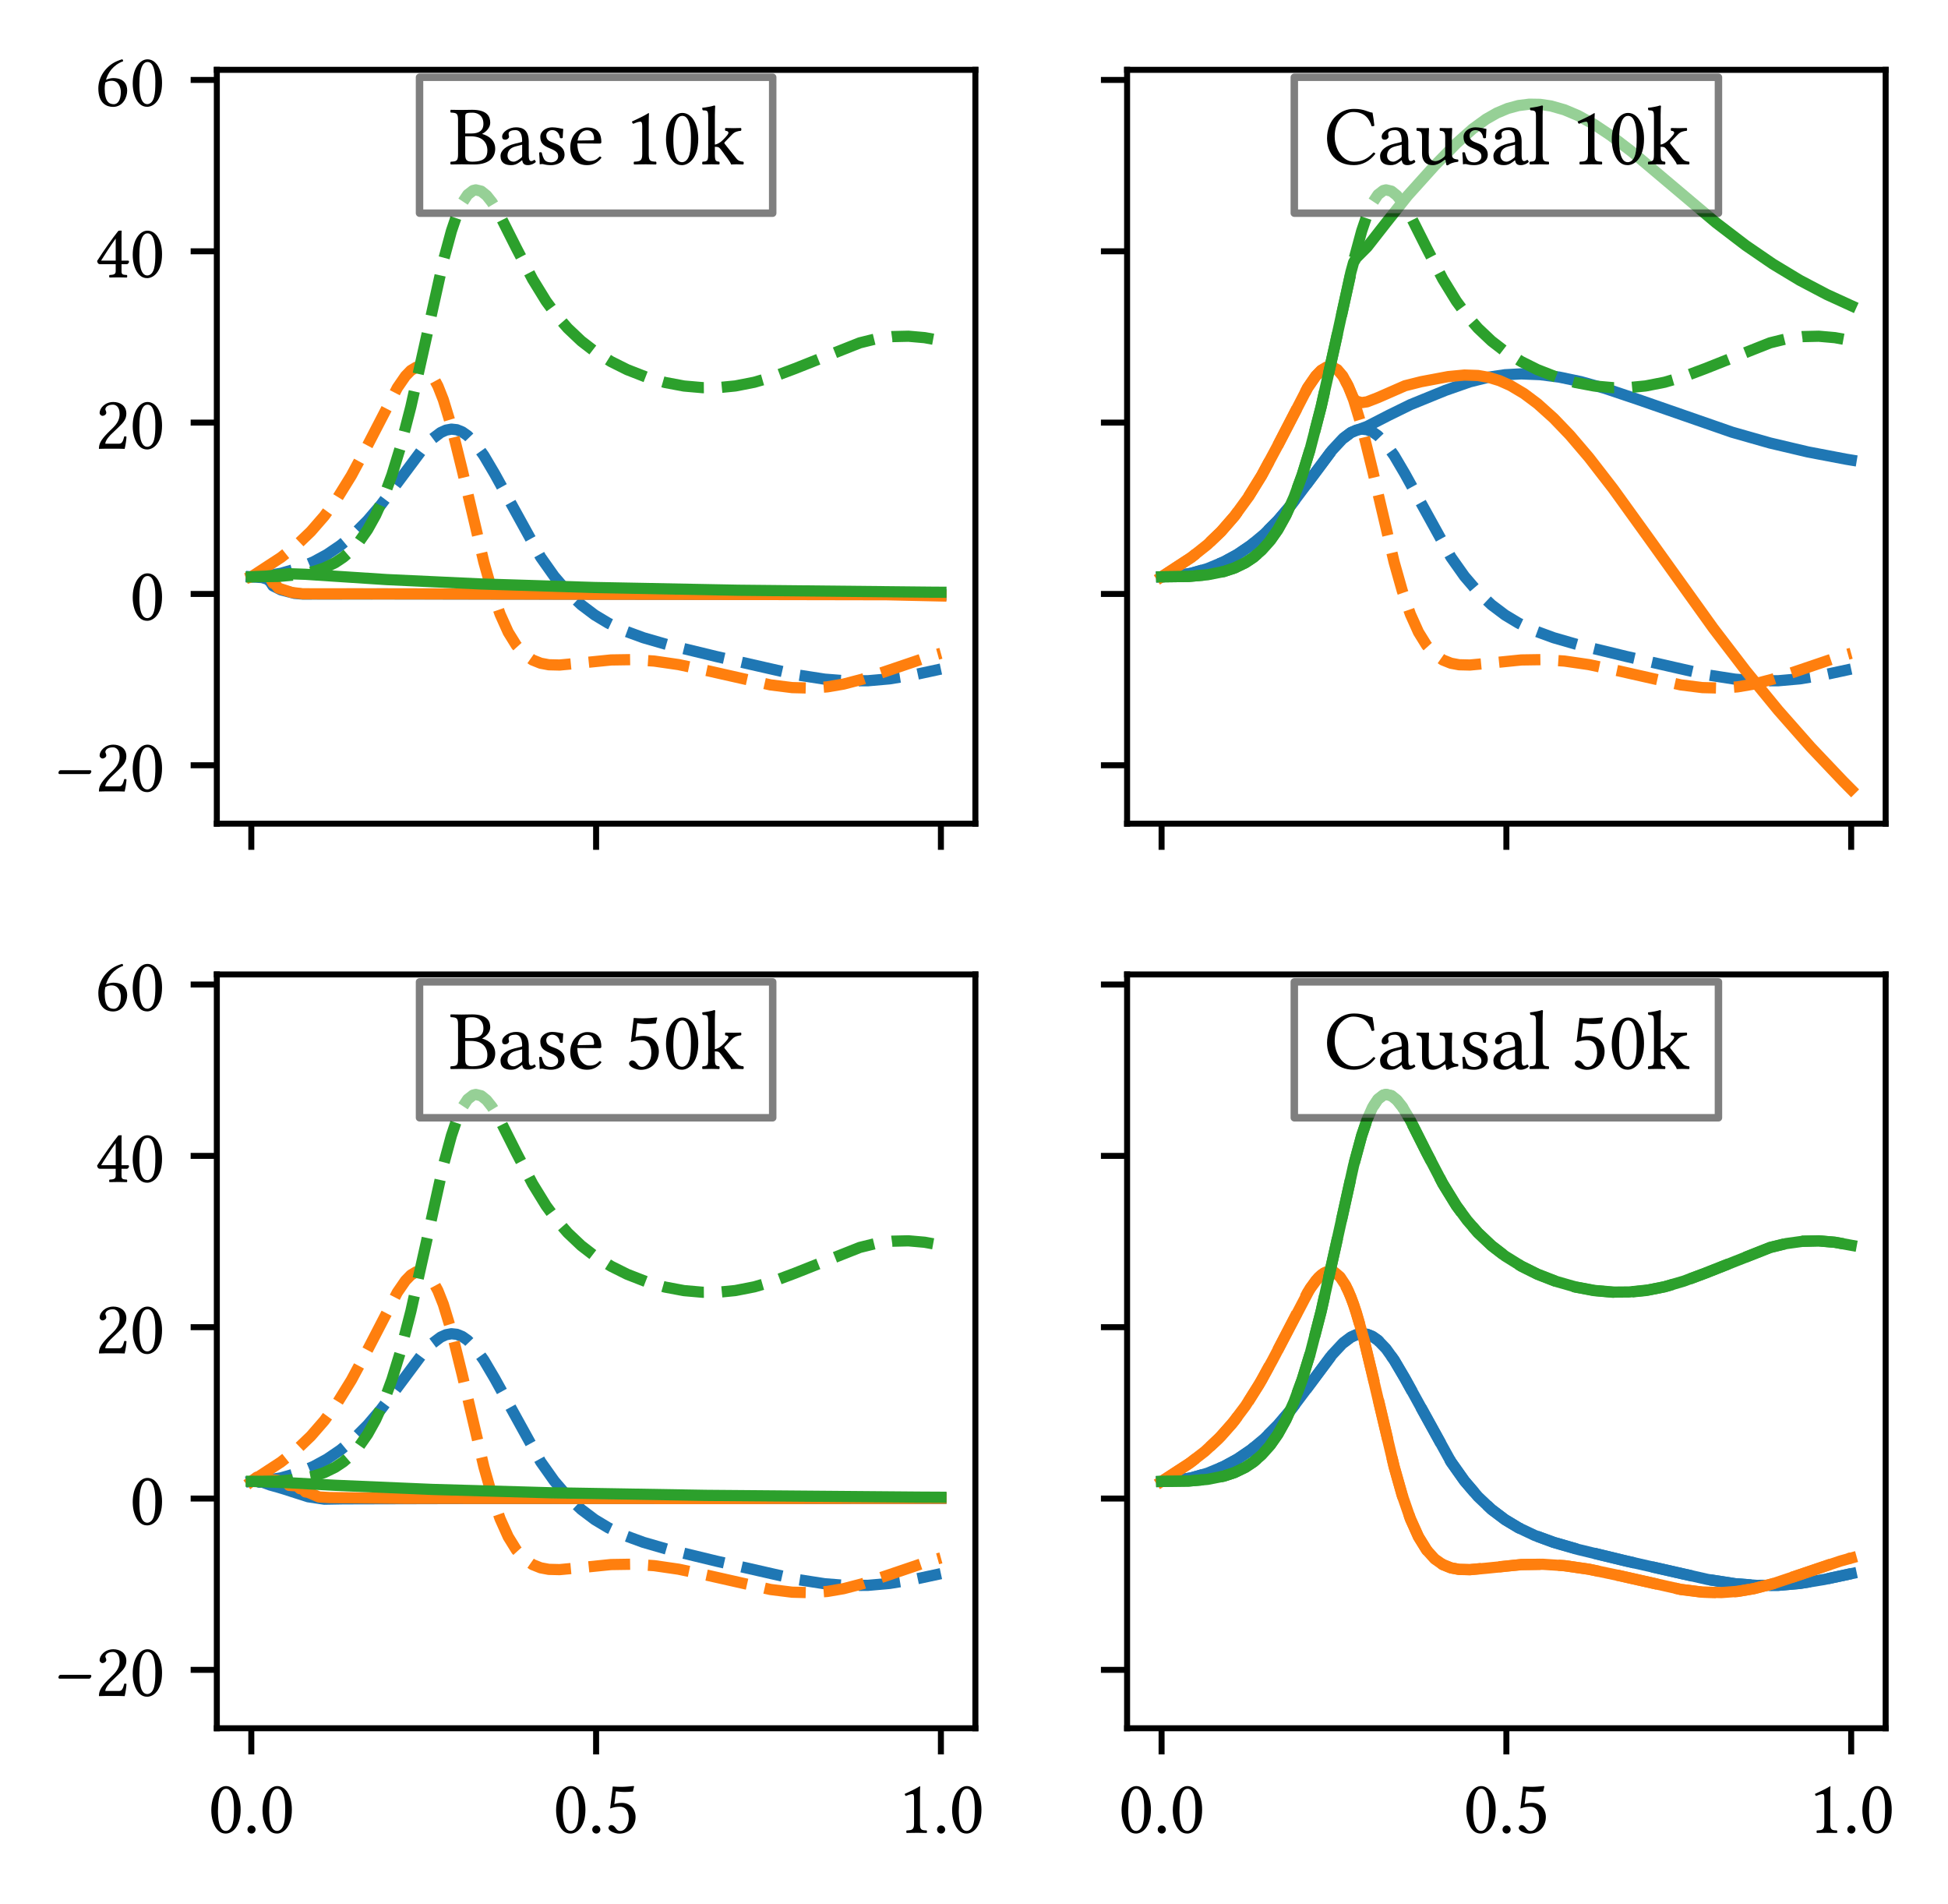 <?xml version="1.0" encoding="utf-8" standalone="no"?>
<!DOCTYPE svg PUBLIC "-//W3C//DTD SVG 1.1//EN"
  "http://www.w3.org/Graphics/SVG/1.1/DTD/svg11.dtd">
<svg xmlns:xlink="http://www.w3.org/1999/xlink" width="260.538pt" height="254.619pt" viewBox="0 0 260.538 254.619" xmlns="http://www.w3.org/2000/svg" version="1.1">
 <defs>
  <style type="text/css">*{stroke-linejoin: round; stroke-linecap: butt}</style>
 </defs>
 <g id="figure_1">
  <g id="patch_1">
   <path d="M 0 254.619 
L 260.538 254.619 
L 260.538 0 
L 0 0 
z
" style="fill: #ffffff"/>
  </g>
  <g id="axes_1">
   <g id="patch_2">
    <path d="M 29 110.138 
L 130.455 110.138 
L 130.455 9.338 
L 29 9.338 
z
" style="fill: #ffffff"/>
   </g>
   <g id="matplotlib.axis_1">
    <g id="xtick_1">
     <g id="line2d_1">
      <defs>
       <path id="ma4aaebdbdd" d="M 0 0 
L 0 3.5 
" style="stroke: #000000; stroke-width: 0.8"/>
      </defs>
      <g>
       <use xlink:href="#ma4aaebdbdd" x="33.612" y="110.138" style="stroke: #000000; stroke-width: 0.8"/>
      </g>
     </g>
    </g>
    <g id="xtick_2">
     <g id="line2d_2">
      <g>
       <use xlink:href="#ma4aaebdbdd" x="79.727" y="110.138" style="stroke: #000000; stroke-width: 0.8"/>
      </g>
     </g>
    </g>
    <g id="xtick_3">
     <g id="line2d_3">
      <g>
       <use xlink:href="#ma4aaebdbdd" x="125.843" y="110.138" style="stroke: #000000; stroke-width: 0.8"/>
      </g>
     </g>
    </g>
   </g>
   <g id="matplotlib.axis_2">
    <g id="ytick_1">
     <g id="line2d_4">
      <defs>
       <path id="mf78aba1d69" d="M 0 0 
L -3.5 0 
" style="stroke: #000000; stroke-width: 0.8"/>
      </defs>
      <g>
       <use xlink:href="#mf78aba1d69" x="29" y="102.33" style="stroke: #000000; stroke-width: 0.8"/>
      </g>
     </g>
     <g id="text_1">
      <!-- −20 -->
      <g transform="translate(7.2 105.82) scale(0.1 -0.1)">
       <defs>
        <path id="LibertinusSerif-Regular-2212" d="M 2963 1446 
C 3046 1446 3136 1594 3136 1658 
C 3136 1709 3110 1766 3046 1766 
L 544 1766 
C 467 1766 384 1645 384 1549 
C 384 1498 422 1446 480 1446 
L 2963 1446 
z
" transform="scale(0.016)"/>
        <path id="LibertinusSerif-Regular-32" d="M 390 2995 
C 390 2861 512 2746 646 2746 
C 755 2746 947 2854 947 3002 
C 947 3053 934 3091 922 3136 
C 909 3181 870 3238 870 3290 
C 870 3450 1037 3680 1504 3680 
C 1734 3680 2061 3520 2061 2906 
C 2061 2496 1914 2163 1536 1779 
L 1062 1312 
C 435 672 333 365 333 -13 
C 333 -13 659 0 864 0 
L 1984 0 
C 2189 0 2483 -13 2483 -13 
C 2566 326 2630 806 2637 998 
C 2598 1030 2515 1043 2451 1030 
C 2342 576 2234 416 2003 416 
L 864 416 
C 864 723 1306 1158 1338 1190 
L 1984 1811 
C 2349 2163 2624 2445 2624 2931 
C 2624 3622 2061 3904 1542 3904 
C 832 3904 390 3379 390 2995 
z
" transform="scale(0.016)"/>
        <path id="LibertinusSerif-Regular-30" d="M 1485 3680 
C 1594 3680 1696 3642 1773 3571 
C 1971 3405 2144 2918 2144 2061 
C 2144 1472 2125 1069 2035 742 
C 1894 218 1581 160 1466 160 
C 870 160 806 1254 806 1811 
C 806 3386 1197 3680 1485 3680 
z
M 1459 -64 
C 1952 -64 2701 435 2701 1939 
C 2701 2573 2547 3117 2266 3488 
C 2093 3706 1830 3904 1485 3904 
C 851 3904 250 3149 250 1882 
C 250 1197 454 550 806 205 
C 992 19 1210 -64 1459 -64 
z
" transform="scale(0.016)"/>
       </defs>
       <use xlink:href="#LibertinusSerif-Regular-2212"/>
       <use xlink:href="#LibertinusSerif-Regular-32" transform="translate(55 0)"/>
       <use xlink:href="#LibertinusSerif-Regular-30" transform="translate(101.5 0)"/>
      </g>
     </g>
    </g>
    <g id="ytick_2">
     <g id="line2d_5">
      <g>
       <use xlink:href="#mf78aba1d69" x="29" y="79.42" style="stroke: #000000; stroke-width: 0.8"/>
      </g>
     </g>
     <g id="text_2">
      <!-- 0 -->
      <g transform="translate(17.35 82.91) scale(0.1 -0.1)">
       <use xlink:href="#LibertinusSerif-Regular-30"/>
      </g>
     </g>
    </g>
    <g id="ytick_3">
     <g id="line2d_6">
      <g>
       <use xlink:href="#mf78aba1d69" x="29" y="56.51" style="stroke: #000000; stroke-width: 0.8"/>
      </g>
     </g>
     <g id="text_3">
      <!-- 20 -->
      <g transform="translate(12.7 60) scale(0.1 -0.1)">
       <use xlink:href="#LibertinusSerif-Regular-32"/>
       <use xlink:href="#LibertinusSerif-Regular-30" transform="translate(46.5 0)"/>
      </g>
     </g>
    </g>
    <g id="ytick_4">
     <g id="line2d_7">
      <g>
       <use xlink:href="#mf78aba1d69" x="29" y="33.6" style="stroke: #000000; stroke-width: 0.8"/>
      </g>
     </g>
     <g id="text_4">
      <!-- 40 -->
      <g transform="translate(12.7 37.09) scale(0.1 -0.1)">
       <defs>
        <path id="LibertinusSerif-Regular-34" d="M 1734 3245 
L 1734 1402 
L 512 1402 
C 838 1926 1293 2637 1734 3245 
z
M 2752 1402 
L 2221 1402 
L 2221 3270 
C 2221 3590 2221 3840 2234 3891 
L 2221 3904 
L 2016 3904 
C 1971 3904 1933 3859 1914 3834 
C 1510 3334 762 2285 179 1370 
C 198 1274 237 1101 429 1101 
L 1734 1101 
L 1734 512 
C 1734 218 1491 218 1216 198 
C 1178 160 1178 26 1216 -13 
C 1421 -6 1677 0 1971 0 
C 2221 0 2464 -6 2669 -13 
C 2707 26 2707 160 2669 198 
C 2355 224 2221 211 2221 512 
L 2221 1101 
L 2662 1101 
C 2752 1101 2848 1222 2848 1299 
C 2848 1363 2822 1402 2752 1402 
z
" transform="scale(0.016)"/>
       </defs>
       <use xlink:href="#LibertinusSerif-Regular-34"/>
       <use xlink:href="#LibertinusSerif-Regular-30" transform="translate(46.5 0)"/>
      </g>
     </g>
    </g>
    <g id="ytick_5">
     <g id="line2d_8">
      <g>
       <use xlink:href="#mf78aba1d69" x="29" y="10.69" style="stroke: #000000; stroke-width: 0.8"/>
      </g>
     </g>
     <g id="text_5">
      <!-- 60 -->
      <g transform="translate(12.7 14.18) scale(0.1 -0.1)">
       <defs>
        <path id="LibertinusSerif-Regular-36" d="M 864 1965 
C 1075 2099 1280 2112 1395 2112 
C 2022 2112 2163 1498 2163 1178 
C 2163 474 1894 154 1581 154 
C 1178 154 813 371 813 1466 
C 813 1606 826 1779 864 1965 
z
M 922 2195 
C 1094 2778 1504 3424 2355 3744 
C 2355 3821 2330 3878 2278 3910 
C 1632 3718 1235 3450 877 3034 
C 480 2573 282 1990 282 1485 
C 282 186 1018 -70 1510 -70 
C 2349 -70 2694 742 2694 1293 
C 2694 1843 2400 2336 1530 2336 
C 1363 2336 1114 2285 922 2195 
z
" transform="scale(0.016)"/>
       </defs>
       <use xlink:href="#LibertinusSerif-Regular-36"/>
       <use xlink:href="#LibertinusSerif-Regular-30" transform="translate(46.5 0)"/>
      </g>
     </g>
    </g>
   </g>
   <g id="line2d_9">
    <path d="M 33.612 77.129 
L 35.058 77.233 
L 35.782 77.462 
L 36.143 77.785 
L 36.505 78.337 
L 37.59 78.881 
L 39.399 79.347 
L 40.484 79.439 
L 50.973 79.421 
L 122.226 79.498 
L 125.843 79.542 
L 125.843 79.542 
" clip-path="url(#p80b6ab4f78)" style="fill: none; stroke: #1f77b4; stroke-width: 1.5; stroke-linecap: square"/>
   </g>
   <g id="line2d_10">
    <path d="M 33.612 77.129 
L 35.42 77.026 
L 37.59 76.654 
L 39.76 76.027 
L 41.93 75.129 
L 43.739 74.146 
L 45.547 72.916 
L 47.356 71.407 
L 49.164 69.593 
L 50.973 67.472 
L 53.505 64.093 
L 56.398 60.214 
L 57.845 58.662 
L 58.93 57.845 
L 59.653 57.516 
L 60.377 57.383 
L 61.1 57.461 
L 61.824 57.754 
L 62.547 58.261 
L 63.632 59.394 
L 64.717 60.91 
L 66.164 63.364 
L 72.313 74.504 
L 74.121 77.059 
L 75.93 79.168 
L 77.738 80.874 
L 79.546 82.237 
L 81.355 83.324 
L 83.525 84.35 
L 86.057 85.279 
L 89.312 86.218 
L 95.823 87.792 
L 106.673 90.254 
L 110.29 90.814 
L 113.184 91.041 
L 116.077 91.028 
L 118.971 90.773 
L 122.226 90.241 
L 125.843 89.463 
L 125.843 89.463 
" clip-path="url(#p80b6ab4f78)" style="fill: none; stroke-dasharray: 5.55,2.4; stroke-dashoffset: 0; stroke: #1f77b4; stroke-width: 1.5"/>
   </g>
   <g id="line2d_11">
    <path d="M 33.612 77.129 
L 34.335 76.894 
L 35.058 76.881 
L 35.782 76.988 
L 36.143 77.28 
L 36.505 77.97 
L 36.867 78.176 
L 37.228 78.638 
L 39.037 79.226 
L 40.484 79.4 
L 61.1 79.42 
L 118.609 79.526 
L 125.843 79.687 
L 125.843 79.687 
" clip-path="url(#p80b6ab4f78)" style="fill: none; stroke: #ff7f0e; stroke-width: 1.5; stroke-linecap: square"/>
   </g>
   <g id="line2d_12">
    <path d="M 33.612 77.129 
L 37.59 74.532 
L 39.76 72.806 
L 41.569 71.073 
L 43.377 68.995 
L 45.186 66.511 
L 46.994 63.587 
L 49.164 59.544 
L 53.143 51.858 
L 54.228 50.284 
L 54.951 49.536 
L 55.675 49.104 
L 56.398 49.049 
L 57.122 49.427 
L 57.845 50.278 
L 58.568 51.621 
L 59.292 53.448 
L 60.377 57.009 
L 61.824 62.87 
L 64.717 75.175 
L 65.802 79.001 
L 66.887 82.127 
L 67.972 84.536 
L 69.057 86.289 
L 70.142 87.489 
L 71.228 88.251 
L 72.313 88.686 
L 73.398 88.889 
L 74.844 88.925 
L 77.376 88.688 
L 81.717 88.248 
L 84.61 88.203 
L 87.504 88.397 
L 90.759 88.868 
L 94.737 89.708 
L 103.056 91.583 
L 105.95 91.944 
L 108.482 92.008 
L 110.652 91.844 
L 112.822 91.474 
L 115.354 90.816 
L 118.971 89.599 
L 124.396 87.758 
L 125.843 87.358 
L 125.843 87.358 
" clip-path="url(#p80b6ab4f78)" style="fill: none; stroke-dasharray: 5.55,2.4; stroke-dashoffset: 0; stroke: #ff7f0e; stroke-width: 1.5"/>
   </g>
   <g id="line2d_13">
    <path d="M 33.612 77.129 
L 35.42 77.05 
L 38.675 76.719 
L 40.845 76.791 
L 51.696 77.499 
L 64.355 78.088 
L 79.546 78.561 
L 98.716 78.926 
L 124.396 79.185 
L 125.843 79.194 
L 125.843 79.194 
" clip-path="url(#p80b6ab4f78)" style="fill: none; stroke: #2ca02c; stroke-width: 1.5; stroke-linecap: square"/>
   </g>
   <g id="line2d_14">
    <path d="M 33.612 77.129 
L 37.228 77.081 
L 39.76 76.854 
L 41.93 76.425 
L 43.377 75.947 
L 44.824 75.246 
L 45.909 74.524 
L 46.994 73.583 
L 48.079 72.37 
L 49.164 70.824 
L 50.249 68.874 
L 51.334 66.453 
L 52.42 63.498 
L 53.505 59.969 
L 54.951 54.385 
L 56.76 46.309 
L 59.292 34.891 
L 60.377 30.886 
L 61.1 28.754 
L 61.824 27.127 
L 62.547 26.036 
L 63.27 25.477 
L 63.632 25.389 
L 64.355 25.561 
L 65.079 26.141 
L 65.802 27.051 
L 66.887 28.856 
L 69.057 33.165 
L 71.228 37.329 
L 73.036 40.268 
L 74.483 42.233 
L 75.93 43.89 
L 77.738 45.601 
L 79.546 46.995 
L 81.717 48.349 
L 83.887 49.432 
L 86.419 50.419 
L 88.95 51.144 
L 91.482 51.618 
L 94.014 51.839 
L 96.184 51.821 
L 98.354 51.608 
L 100.886 51.113 
L 103.418 50.375 
L 106.312 49.291 
L 114.992 45.845 
L 117.162 45.309 
L 119.333 45.009 
L 121.503 44.96 
L 123.673 45.15 
L 125.843 45.548 
L 125.843 45.548 
" clip-path="url(#p80b6ab4f78)" style="fill: none; stroke-dasharray: 5.55,2.4; stroke-dashoffset: 0; stroke: #2ca02c; stroke-width: 1.5"/>
   </g>
   <g id="patch_3">
    <path d="M 29 110.138 
L 29 9.338 
" style="fill: none; stroke: #000000; stroke-width: 0.8; stroke-linejoin: miter; stroke-linecap: square"/>
   </g>
   <g id="patch_4">
    <path d="M 130.455 110.138 
L 130.455 9.338 
" style="fill: none; stroke: #000000; stroke-width: 0.8; stroke-linejoin: miter; stroke-linecap: square"/>
   </g>
   <g id="patch_5">
    <path d="M 29 110.138 
L 130.455 110.138 
" style="fill: none; stroke: #000000; stroke-width: 0.8; stroke-linejoin: miter; stroke-linecap: square"/>
   </g>
   <g id="patch_6">
    <path d="M 29 9.338 
L 130.455 9.338 
" style="fill: none; stroke: #000000; stroke-width: 0.8; stroke-linejoin: miter; stroke-linecap: square"/>
   </g>
   <g id="text_6">
    <g id="patch_7">
     <path d="M 56.11 28.505 
L 103.345 28.505 
L 103.345 10.332 
L 56.11 10.332 
z
" style="fill: #ffffff; opacity: 0.5; stroke: #000000; stroke-linejoin: miter"/>
    </g>
    <!-- Base 10k -->
    <g transform="translate(60.07 21.97) scale(0.11 -0.11)">
     <defs>
      <path id="LibertinusSerif-Regular-42" d="M 1222 3520 
C 1222 3859 1222 3923 1779 3923 
C 2138 3923 2605 3731 2605 3078 
C 2605 2534 2227 2342 1696 2342 
L 1222 2342 
L 1222 3520 
z
M 1222 2125 
L 1664 2125 
C 2541 2125 2906 1632 2906 1056 
C 2906 589 2726 198 1754 198 
C 1306 198 1222 365 1222 755 
L 1222 2125 
z
M 947 4128 
C 717 4128 371 4134 122 4141 
C 83 4102 83 3968 122 3930 
C 570 3910 678 3878 678 3347 
L 678 781 
C 678 250 570 218 122 198 
C 83 160 83 26 122 -13 
C 371 -6 710 0 954 0 
C 1178 0 1350 -13 1888 -13 
C 3162 -13 3501 627 3501 1178 
C 3501 1792 3072 2144 2515 2304 
L 2515 2317 
C 2835 2477 3123 2803 3123 3155 
C 3123 3584 2938 4141 1747 4141 
C 1523 4141 1178 4128 947 4128 
z
" transform="scale(0.016)"/>
      <path id="LibertinusSerif-Regular-61" d="M 1875 1491 
L 1875 646 
C 1875 563 1837 518 1786 480 
C 1619 346 1402 198 1222 198 
C 902 198 762 454 762 653 
C 762 941 896 1235 1370 1357 
L 1875 1491 
z
M 1875 307 
C 1914 109 1978 -64 2304 -64 
C 2547 -64 2778 45 2912 173 
C 2899 250 2874 301 2803 346 
C 2752 301 2643 243 2566 243 
C 2381 243 2374 493 2374 787 
L 2374 1728 
C 2374 2637 1875 2810 1408 2810 
C 883 2810 352 2464 352 2099 
C 352 1946 429 1869 576 1869 
C 762 1869 877 2003 877 2086 
C 877 2131 870 2176 858 2202 
C 851 2221 845 2259 845 2330 
C 845 2528 1114 2598 1357 2598 
C 1574 2598 1875 2490 1875 1766 
C 1875 1722 1856 1696 1837 1690 
L 1286 1555 
C 672 1402 230 1062 230 627 
C 230 102 589 -64 1037 -64 
C 1254 -64 1453 -13 1734 205 
L 1862 307 
L 1875 307 
z
" transform="scale(0.016)"/>
      <path id="LibertinusSerif-Regular-73" d="M 307 883 
C 333 570 352 269 352 0 
C 416 13 480 19 512 19 
C 557 19 595 19 640 6 
C 813 -38 986 -64 1222 -64 
C 1581 -64 2240 109 2240 742 
C 2240 1178 1926 1434 1491 1594 
C 1101 1734 851 1837 851 2189 
C 851 2451 1082 2598 1299 2598 
C 1440 2598 1811 2547 1894 2003 
C 1933 1965 2061 1971 2099 2010 
C 2118 2240 2131 2477 2138 2688 
C 1939 2720 1632 2810 1299 2810 
C 826 2810 397 2502 397 2093 
C 397 1626 608 1427 1101 1222 
C 1632 1005 1754 870 1754 595 
C 1754 282 1446 147 1210 147 
C 960 147 819 230 755 301 
C 614 448 544 730 506 890 
C 467 928 346 922 307 883 
z
" transform="scale(0.016)"/>
      <path id="LibertinusSerif-Regular-65" d="M 794 1805 
C 915 2528 1363 2586 1517 2586 
C 1760 2586 2048 2451 2048 1914 
C 2048 1856 2022 1824 1952 1824 
L 794 1805 
z
M 2470 595 
C 2234 352 2048 250 1677 250 
C 1446 250 1178 384 979 710 
C 851 922 774 1216 774 1587 
L 2477 1574 
C 2554 1574 2598 1613 2598 1683 
C 2598 2221 2406 2797 1517 2797 
C 960 2797 237 2266 237 1293 
C 237 934 326 589 538 346 
C 755 90 1056 -64 1517 -64 
C 2003 -64 2349 160 2605 493 
C 2586 557 2547 589 2470 595 
z
" transform="scale(0.016)"/>
      <path id="LibertinusSerif-Regular-20" transform="scale(0.016)"/>
      <path id="LibertinusSerif-Regular-31" d="M 1843 781 
L 1843 3002 
C 1843 3386 1850 3776 1862 3859 
C 1862 3885 1843 3891 1824 3891 
C 1466 3667 1133 3514 570 3251 
C 576 3174 608 3117 666 3078 
C 954 3200 1101 3238 1222 3238 
C 1325 3238 1350 3085 1350 2867 
L 1350 781 
C 1350 250 1178 218 730 198 
C 691 160 691 26 730 -13 
C 1043 -6 1267 0 1619 0 
C 1920 0 2080 -6 2400 -13 
C 2438 26 2438 160 2400 198 
C 1952 218 1843 250 1843 781 
z
" transform="scale(0.016)"/>
      <path id="LibertinusSerif-Regular-6b" d="M 550 781 
C 550 250 480 224 122 198 
C 83 160 83 26 122 -13 
C 333 -6 550 0 806 0 
C 1030 0 1242 -6 1389 -13 
C 1427 26 1427 160 1389 198 
C 1126 224 1056 250 1056 781 
L 1056 1331 
C 1178 1331 1267 1318 1331 1299 
C 1402 1254 1459 1197 1536 1094 
L 2003 467 
C 2189 211 2259 90 2272 19 
C 2272 0 2278 -13 2298 -13 
C 2426 -6 2566 0 2694 0 
C 2893 0 3091 -6 3219 -13 
C 3258 26 3258 160 3219 198 
C 3002 224 2835 250 2669 467 
L 1824 1530 
C 1798 1555 1779 1587 1779 1619 
C 1779 1645 1779 1658 1805 1683 
L 2368 2266 
C 2560 2470 2784 2522 3040 2547 
C 3078 2586 3078 2720 3040 2758 
C 2893 2752 2714 2746 2483 2746 
C 2240 2746 2003 2752 1856 2758 
C 1818 2720 1818 2586 1856 2547 
C 2214 2522 2061 2291 2003 2221 
C 1856 2035 1651 1818 1491 1696 
C 1344 1587 1171 1510 1056 1498 
L 1056 3731 
C 1056 4147 1082 4403 1082 4403 
C 1082 4448 1056 4467 998 4467 
C 838 4403 358 4314 102 4294 
C 90 4243 102 4141 141 4102 
C 474 4083 550 4115 550 3578 
L 550 781 
z
" transform="scale(0.016)"/>
     </defs>
     <use xlink:href="#LibertinusSerif-Regular-42"/>
     <use xlink:href="#LibertinusSerif-Regular-61" transform="translate(58.8 0)"/>
     <use xlink:href="#LibertinusSerif-Regular-73" transform="translate(104.5 0)"/>
     <use xlink:href="#LibertinusSerif-Regular-65" transform="translate(143.5 0)"/>
     <use xlink:href="#LibertinusSerif-Regular-20" transform="translate(188.2 0)"/>
     <use xlink:href="#LibertinusSerif-Regular-31" transform="translate(213.2 0)"/>
     <use xlink:href="#LibertinusSerif-Regular-30" transform="translate(259.7 0)"/>
     <use xlink:href="#LibertinusSerif-Regular-6b" transform="translate(306.2 0)"/>
    </g>
   </g>
  </g>
  <g id="axes_2">
   <g id="patch_8">
    <path d="M 150.745 110.138 
L 252.2 110.138 
L 252.2 9.338 
L 150.745 9.338 
z
" style="fill: #ffffff"/>
   </g>
   <g id="matplotlib.axis_3">
    <g id="xtick_4">
     <g id="line2d_15">
      <g>
       <use xlink:href="#ma4aaebdbdd" x="155.357" y="110.138" style="stroke: #000000; stroke-width: 0.8"/>
      </g>
     </g>
    </g>
    <g id="xtick_5">
     <g id="line2d_16">
      <g>
       <use xlink:href="#ma4aaebdbdd" x="201.473" y="110.138" style="stroke: #000000; stroke-width: 0.8"/>
      </g>
     </g>
    </g>
    <g id="xtick_6">
     <g id="line2d_17">
      <g>
       <use xlink:href="#ma4aaebdbdd" x="247.588" y="110.138" style="stroke: #000000; stroke-width: 0.8"/>
      </g>
     </g>
    </g>
   </g>
   <g id="matplotlib.axis_4">
    <g id="ytick_6">
     <g id="line2d_18">
      <g>
       <use xlink:href="#mf78aba1d69" x="150.745" y="102.33" style="stroke: #000000; stroke-width: 0.8"/>
      </g>
     </g>
    </g>
    <g id="ytick_7">
     <g id="line2d_19">
      <g>
       <use xlink:href="#mf78aba1d69" x="150.745" y="79.42" style="stroke: #000000; stroke-width: 0.8"/>
      </g>
     </g>
    </g>
    <g id="ytick_8">
     <g id="line2d_20">
      <g>
       <use xlink:href="#mf78aba1d69" x="150.745" y="56.51" style="stroke: #000000; stroke-width: 0.8"/>
      </g>
     </g>
    </g>
    <g id="ytick_9">
     <g id="line2d_21">
      <g>
       <use xlink:href="#mf78aba1d69" x="150.745" y="33.6" style="stroke: #000000; stroke-width: 0.8"/>
      </g>
     </g>
    </g>
    <g id="ytick_10">
     <g id="line2d_22">
      <g>
       <use xlink:href="#mf78aba1d69" x="150.745" y="10.69" style="stroke: #000000; stroke-width: 0.8"/>
      </g>
     </g>
    </g>
   </g>
   <g id="line2d_23">
    <path d="M 155.357 77.129 
L 157.165 77.026 
L 159.336 76.654 
L 161.506 76.028 
L 163.676 75.129 
L 165.484 74.146 
L 167.293 72.917 
L 169.101 71.409 
L 170.91 69.596 
L 172.718 67.474 
L 175.25 64.096 
L 178.144 60.216 
L 179.59 58.663 
L 180.675 57.847 
L 181.399 57.548 
L 182.846 57.02 
L 185.739 55.533 
L 188.633 54.112 
L 193.335 52.196 
L 196.59 51.058 
L 199.122 50.427 
L 201.292 50.109 
L 203.462 49.994 
L 205.994 50.097 
L 208.526 50.424 
L 211.419 51.029 
L 214.674 51.94 
L 219.015 53.398 
L 231.674 57.797 
L 236.738 59.238 
L 241.801 60.432 
L 246.865 61.396 
L 247.588 61.516 
L 247.588 61.516 
" clip-path="url(#p6c281f1d17)" style="fill: none; stroke: #1f77b4; stroke-width: 1.5; stroke-linecap: square"/>
   </g>
   <g id="line2d_24">
    <path d="M 155.357 77.129 
L 157.165 77.026 
L 159.336 76.654 
L 161.506 76.027 
L 163.676 75.129 
L 165.484 74.146 
L 167.293 72.916 
L 169.101 71.407 
L 170.91 69.593 
L 172.718 67.472 
L 175.25 64.093 
L 178.144 60.214 
L 179.59 58.662 
L 180.675 57.845 
L 181.399 57.516 
L 182.122 57.383 
L 182.846 57.461 
L 183.569 57.754 
L 184.292 58.261 
L 185.377 59.394 
L 186.463 60.91 
L 187.909 63.364 
L 194.058 74.504 
L 195.867 77.059 
L 197.675 79.168 
L 199.483 80.874 
L 201.292 82.237 
L 203.1 83.324 
L 205.27 84.35 
L 207.802 85.279 
L 211.058 86.218 
L 217.568 87.792 
L 228.419 90.254 
L 232.036 90.814 
L 234.929 91.041 
L 237.823 91.028 
L 240.716 90.773 
L 243.972 90.241 
L 247.588 89.463 
L 247.588 89.463 
" clip-path="url(#p6c281f1d17)" style="fill: none; stroke-dasharray: 5.55,2.4; stroke-dashoffset: 0; stroke: #1f77b4; stroke-width: 1.5"/>
   </g>
   <g id="line2d_25">
    <path d="M 155.357 77.129 
L 159.336 74.533 
L 161.506 72.807 
L 163.314 71.074 
L 165.123 68.996 
L 166.931 66.512 
L 168.74 63.589 
L 170.91 59.548 
L 174.888 51.86 
L 175.973 50.286 
L 176.697 49.537 
L 177.42 49.103 
L 178.144 49.048 
L 178.867 49.424 
L 179.59 50.273 
L 180.314 51.614 
L 181.037 53.276 
L 181.399 53.64 
L 182.122 53.836 
L 182.846 53.73 
L 184.292 53.168 
L 187.909 51.584 
L 190.079 51.038 
L 193.696 50.358 
L 195.867 50.15 
L 197.675 50.211 
L 199.122 50.461 
L 200.568 50.907 
L 202.015 51.551 
L 203.824 52.626 
L 205.632 53.978 
L 207.802 55.93 
L 209.972 58.193 
L 212.504 61.161 
L 215.76 65.366 
L 220.462 71.889 
L 229.142 84.004 
L 233.482 89.674 
L 237.823 94.971 
L 242.163 99.892 
L 246.503 104.464 
L 247.588 105.557 
L 247.588 105.557 
" clip-path="url(#p6c281f1d17)" style="fill: none; stroke: #ff7f0e; stroke-width: 1.5; stroke-linecap: square"/>
   </g>
   <g id="line2d_26">
    <path d="M 155.357 77.129 
L 159.336 74.532 
L 161.506 72.806 
L 163.314 71.073 
L 165.123 68.995 
L 166.931 66.511 
L 168.74 63.587 
L 170.91 59.544 
L 174.888 51.858 
L 175.973 50.284 
L 176.697 49.536 
L 177.42 49.104 
L 178.144 49.049 
L 178.867 49.427 
L 179.59 50.278 
L 180.314 51.621 
L 181.037 53.448 
L 182.122 57.009 
L 183.569 62.87 
L 186.463 75.175 
L 187.548 79.001 
L 188.633 82.127 
L 189.718 84.536 
L 190.803 86.289 
L 191.888 87.489 
L 192.973 88.251 
L 194.058 88.686 
L 195.143 88.889 
L 196.59 88.925 
L 199.122 88.688 
L 203.462 88.248 
L 206.356 88.203 
L 209.249 88.397 
L 212.504 88.868 
L 216.483 89.708 
L 224.802 91.583 
L 227.695 91.944 
L 230.227 92.008 
L 232.397 91.844 
L 234.568 91.474 
L 237.099 90.816 
L 240.716 89.599 
L 246.142 87.758 
L 247.588 87.358 
L 247.588 87.358 
" clip-path="url(#p6c281f1d17)" style="fill: none; stroke-dasharray: 5.55,2.4; stroke-dashoffset: 0; stroke: #ff7f0e; stroke-width: 1.5"/>
   </g>
   <g id="line2d_27">
    <path d="M 155.357 77.129 
L 158.974 77.081 
L 161.506 76.854 
L 163.676 76.425 
L 165.123 75.947 
L 166.569 75.246 
L 167.655 74.524 
L 168.74 73.584 
L 169.825 72.373 
L 170.91 70.827 
L 171.995 68.878 
L 173.08 66.457 
L 174.165 63.503 
L 175.25 59.976 
L 176.697 54.396 
L 178.505 46.32 
L 180.675 36.409 
L 181.037 35.092 
L 181.399 34.48 
L 182.846 33.032 
L 185.377 29.799 
L 188.271 26.159 
L 191.888 22.142 
L 194.781 19.181 
L 196.952 17.249 
L 198.76 15.932 
L 200.207 15.109 
L 201.654 14.502 
L 203.1 14.112 
L 204.547 13.933 
L 205.994 13.956 
L 207.441 14.171 
L 209.249 14.686 
L 211.058 15.449 
L 213.228 16.647 
L 215.398 18.096 
L 218.291 20.316 
L 222.632 23.978 
L 229.504 29.776 
L 233.482 32.817 
L 237.099 35.293 
L 240.716 37.478 
L 244.333 39.381 
L 247.588 40.869 
L 247.588 40.869 
" clip-path="url(#p6c281f1d17)" style="fill: none; stroke: #2ca02c; stroke-width: 1.5; stroke-linecap: square"/>
   </g>
   <g id="line2d_28">
    <path d="M 155.357 77.129 
L 158.974 77.081 
L 161.506 76.854 
L 163.676 76.425 
L 165.123 75.947 
L 166.569 75.246 
L 167.655 74.524 
L 168.74 73.583 
L 169.825 72.37 
L 170.91 70.824 
L 171.995 68.874 
L 173.08 66.453 
L 174.165 63.498 
L 175.25 59.969 
L 176.697 54.385 
L 178.505 46.309 
L 181.037 34.891 
L 182.122 30.886 
L 182.846 28.754 
L 183.569 27.127 
L 184.292 26.036 
L 185.016 25.477 
L 185.377 25.389 
L 186.101 25.561 
L 186.824 26.141 
L 187.548 27.051 
L 188.633 28.856 
L 190.803 33.165 
L 192.973 37.329 
L 194.781 40.268 
L 196.228 42.233 
L 197.675 43.89 
L 199.483 45.601 
L 201.292 46.995 
L 203.462 48.349 
L 205.632 49.432 
L 208.164 50.419 
L 210.696 51.144 
L 213.228 51.618 
L 215.76 51.839 
L 217.93 51.821 
L 220.1 51.608 
L 222.632 51.113 
L 225.164 50.375 
L 228.057 49.291 
L 236.738 45.845 
L 238.908 45.309 
L 241.078 45.009 
L 243.248 44.96 
L 245.418 45.15 
L 247.588 45.548 
L 247.588 45.548 
" clip-path="url(#p6c281f1d17)" style="fill: none; stroke-dasharray: 5.55,2.4; stroke-dashoffset: 0; stroke: #2ca02c; stroke-width: 1.5"/>
   </g>
   <g id="patch_9">
    <path d="M 150.745 110.138 
L 150.745 9.338 
" style="fill: none; stroke: #000000; stroke-width: 0.8; stroke-linejoin: miter; stroke-linecap: square"/>
   </g>
   <g id="patch_10">
    <path d="M 252.2 110.138 
L 252.2 9.338 
" style="fill: none; stroke: #000000; stroke-width: 0.8; stroke-linejoin: miter; stroke-linecap: square"/>
   </g>
   <g id="patch_11">
    <path d="M 150.745 110.138 
L 252.2 110.138 
" style="fill: none; stroke: #000000; stroke-width: 0.8; stroke-linejoin: miter; stroke-linecap: square"/>
   </g>
   <g id="patch_12">
    <path d="M 150.745 9.338 
L 252.2 9.338 
" style="fill: none; stroke: #000000; stroke-width: 0.8; stroke-linejoin: miter; stroke-linecap: square"/>
   </g>
   <g id="text_7">
    <g id="patch_13">
     <path d="M 173.109 28.505 
L 229.836 28.505 
L 229.836 10.332 
L 173.109 10.332 
z
" style="fill: #ffffff; opacity: 0.5; stroke: #000000; stroke-linejoin: miter"/>
    </g>
    <!-- Causal 10k -->
    <g transform="translate(177.069 21.97) scale(0.11 -0.11)">
     <defs>
      <path id="LibertinusSerif-Regular-43" d="M 2285 -64 
C 2906 -64 3475 230 3910 800 
C 3878 858 3834 896 3763 896 
C 3309 397 2874 198 2278 198 
C 1414 198 819 1171 819 2106 
C 819 2656 960 3117 1197 3405 
C 1517 3795 1888 3974 2221 3974 
C 3104 3974 3456 3450 3622 2899 
C 3699 2874 3757 2893 3834 2931 
C 3802 3264 3757 3571 3693 3923 
C 3366 3955 3078 4211 2291 4211 
C 1747 4211 1293 4013 915 3667 
C 486 3277 237 2650 237 1984 
C 237 870 909 -64 2285 -64 
z
" transform="scale(0.016)"/>
      <path id="LibertinusSerif-Regular-75" d="M 1389 -64 
C 1638 -64 1939 64 2253 320 
C 2285 346 2342 358 2349 314 
C 2362 147 2419 -64 2419 -64 
C 2470 -83 2496 -83 2541 -64 
C 2682 51 2906 147 3296 192 
C 3334 230 3334 326 3296 365 
C 2886 397 2829 518 2829 832 
L 2829 2061 
C 2829 2253 2854 2720 2854 2720 
C 2854 2739 2835 2758 2803 2758 
C 2771 2752 2675 2746 2579 2746 
C 2374 2746 2144 2752 1926 2758 
C 1888 2720 1888 2586 1926 2547 
C 2240 2528 2323 2451 2323 2029 
L 2323 794 
C 2323 672 2310 621 2221 544 
C 1984 339 1741 237 1581 237 
C 1389 237 1069 326 1069 896 
L 1069 2061 
C 1069 2253 1094 2720 1094 2720 
C 1094 2739 1075 2758 1043 2758 
C 1011 2752 915 2746 819 2746 
C 614 2746 384 2752 166 2758 
C 128 2720 128 2586 166 2547 
C 474 2522 563 2451 563 2035 
L 563 806 
C 563 365 755 -64 1389 -64 
z
" transform="scale(0.016)"/>
      <path id="LibertinusSerif-Regular-6c" d="M 608 781 
C 608 250 538 218 147 198 
C 109 160 109 26 147 -13 
C 371 -6 608 0 864 0 
C 1120 0 1363 -6 1574 -13 
C 1613 26 1613 160 1574 198 
C 1184 218 1114 250 1114 781 
L 1114 3731 
C 1114 4147 1139 4403 1139 4403 
C 1139 4448 1114 4467 1056 4467 
C 896 4403 416 4314 160 4294 
C 147 4243 160 4141 198 4102 
C 570 4077 608 4058 608 3578 
L 608 781 
z
" transform="scale(0.016)"/>
     </defs>
     <use xlink:href="#LibertinusSerif-Regular-43"/>
     <use xlink:href="#LibertinusSerif-Regular-61" transform="translate(64.6 0)"/>
     <use xlink:href="#LibertinusSerif-Regular-75" transform="translate(110.3 0)"/>
     <use xlink:href="#LibertinusSerif-Regular-73" transform="translate(163.4 0)"/>
     <use xlink:href="#LibertinusSerif-Regular-61" transform="translate(202.4 0)"/>
     <use xlink:href="#LibertinusSerif-Regular-6c" transform="translate(248.1 0)"/>
     <use xlink:href="#LibertinusSerif-Regular-20" transform="translate(274.5 0)"/>
     <use xlink:href="#LibertinusSerif-Regular-31" transform="translate(299.5 0)"/>
     <use xlink:href="#LibertinusSerif-Regular-30" transform="translate(346 0)"/>
     <use xlink:href="#LibertinusSerif-Regular-6b" transform="translate(392.5 0)"/>
    </g>
   </g>
  </g>
  <g id="axes_3">
   <g id="patch_14">
    <path d="M 29 231.098 
L 130.455 231.098 
L 130.455 130.298 
L 29 130.298 
z
" style="fill: #ffffff"/>
   </g>
   <g id="matplotlib.axis_5">
    <g id="xtick_7">
     <g id="line2d_29">
      <g>
       <use xlink:href="#ma4aaebdbdd" x="33.612" y="231.098" style="stroke: #000000; stroke-width: 0.8"/>
      </g>
     </g>
     <g id="text_8">
      <!-- 0.0 -->
      <g transform="translate(27.862 245.078) scale(0.1 -0.1)">
       <defs>
        <path id="LibertinusSerif-Regular-2e" d="M 365 275 
C 365 90 518 -64 704 -64 
C 890 -64 1043 90 1043 275 
C 1043 461 890 614 704 614 
C 518 614 365 461 365 275 
z
" transform="scale(0.016)"/>
       </defs>
       <use xlink:href="#LibertinusSerif-Regular-30"/>
       <use xlink:href="#LibertinusSerif-Regular-2e" transform="translate(46.5 0)"/>
       <use xlink:href="#LibertinusSerif-Regular-30" transform="translate(68.5 0)"/>
      </g>
     </g>
    </g>
    <g id="xtick_8">
     <g id="line2d_30">
      <g>
       <use xlink:href="#ma4aaebdbdd" x="79.727" y="231.098" style="stroke: #000000; stroke-width: 0.8"/>
      </g>
     </g>
     <g id="text_9">
      <!-- 0.5 -->
      <g transform="translate(73.977 245.078) scale(0.1 -0.1)">
       <defs>
        <path id="LibertinusSerif-Regular-35" d="M 2042 1210 
C 2042 602 1722 154 1338 154 
C 1094 154 1011 314 915 442 
C 832 550 723 646 589 646 
C 467 646 346 538 346 410 
C 346 147 890 -70 1254 -70 
C 2048 -70 2611 518 2611 1325 
C 2611 1946 2182 2502 1466 2502 
C 1190 2502 954 2445 838 2400 
L 966 3469 
C 1203 3443 1408 3411 1715 3411 
C 1907 3411 2125 3424 2387 3450 
L 2490 3885 
L 2445 3910 
C 2080 3872 1734 3840 1395 3840 
C 1158 3840 928 3853 704 3872 
L 486 2029 
C 826 2157 1069 2182 1299 2182 
C 1715 2182 2042 1907 2042 1210 
z
" transform="scale(0.016)"/>
       </defs>
       <use xlink:href="#LibertinusSerif-Regular-30"/>
       <use xlink:href="#LibertinusSerif-Regular-2e" transform="translate(46.5 0)"/>
       <use xlink:href="#LibertinusSerif-Regular-35" transform="translate(68.5 0)"/>
      </g>
     </g>
    </g>
    <g id="xtick_9">
     <g id="line2d_31">
      <g>
       <use xlink:href="#ma4aaebdbdd" x="125.843" y="231.098" style="stroke: #000000; stroke-width: 0.8"/>
      </g>
     </g>
     <g id="text_10">
      <!-- 1.0 -->
      <g transform="translate(120.093 245.078) scale(0.1 -0.1)">
       <use xlink:href="#LibertinusSerif-Regular-31"/>
       <use xlink:href="#LibertinusSerif-Regular-2e" transform="translate(46.5 0)"/>
       <use xlink:href="#LibertinusSerif-Regular-30" transform="translate(68.5 0)"/>
      </g>
     </g>
    </g>
   </g>
   <g id="matplotlib.axis_6">
    <g id="ytick_11">
     <g id="line2d_32">
      <g>
       <use xlink:href="#mf78aba1d69" x="29" y="223.29" style="stroke: #000000; stroke-width: 0.8"/>
      </g>
     </g>
     <g id="text_11">
      <!-- −20 -->
      <g transform="translate(7.2 226.78) scale(0.1 -0.1)">
       <use xlink:href="#LibertinusSerif-Regular-2212"/>
       <use xlink:href="#LibertinusSerif-Regular-32" transform="translate(55 0)"/>
       <use xlink:href="#LibertinusSerif-Regular-30" transform="translate(101.5 0)"/>
      </g>
     </g>
    </g>
    <g id="ytick_12">
     <g id="line2d_33">
      <g>
       <use xlink:href="#mf78aba1d69" x="29" y="200.38" style="stroke: #000000; stroke-width: 0.8"/>
      </g>
     </g>
     <g id="text_12">
      <!-- 0 -->
      <g transform="translate(17.35 203.87) scale(0.1 -0.1)">
       <use xlink:href="#LibertinusSerif-Regular-30"/>
      </g>
     </g>
    </g>
    <g id="ytick_13">
     <g id="line2d_34">
      <g>
       <use xlink:href="#mf78aba1d69" x="29" y="177.47" style="stroke: #000000; stroke-width: 0.8"/>
      </g>
     </g>
     <g id="text_13">
      <!-- 20 -->
      <g transform="translate(12.7 180.96) scale(0.1 -0.1)">
       <use xlink:href="#LibertinusSerif-Regular-32"/>
       <use xlink:href="#LibertinusSerif-Regular-30" transform="translate(46.5 0)"/>
      </g>
     </g>
    </g>
    <g id="ytick_14">
     <g id="line2d_35">
      <g>
       <use xlink:href="#mf78aba1d69" x="29" y="154.56" style="stroke: #000000; stroke-width: 0.8"/>
      </g>
     </g>
     <g id="text_14">
      <!-- 40 -->
      <g transform="translate(12.7 158.05) scale(0.1 -0.1)">
       <use xlink:href="#LibertinusSerif-Regular-34"/>
       <use xlink:href="#LibertinusSerif-Regular-30" transform="translate(46.5 0)"/>
      </g>
     </g>
    </g>
    <g id="ytick_15">
     <g id="line2d_36">
      <g>
       <use xlink:href="#mf78aba1d69" x="29" y="131.65" style="stroke: #000000; stroke-width: 0.8"/>
      </g>
     </g>
     <g id="text_15">
      <!-- 60 -->
      <g transform="translate(12.7 135.14) scale(0.1 -0.1)">
       <use xlink:href="#LibertinusSerif-Regular-36"/>
       <use xlink:href="#LibertinusSerif-Regular-30" transform="translate(46.5 0)"/>
      </g>
     </g>
    </g>
   </g>
   <g id="line2d_37">
    <path d="M 33.612 198.089 
L 34.335 198.003 
L 34.697 198.207 
L 35.058 198.177 
L 36.143 198.577 
L 37.228 198.878 
L 37.952 199.095 
L 41.207 200.141 
L 43.377 200.466 
L 45.909 200.42 
L 62.547 200.379 
L 125.843 200.357 
L 125.843 200.357 
" clip-path="url(#pe0045d5de6)" style="fill: none; stroke: #1f77b4; stroke-width: 1.5; stroke-linecap: square"/>
   </g>
   <g id="line2d_38">
    <path d="M 33.612 198.089 
L 35.42 197.986 
L 37.59 197.614 
L 39.76 196.987 
L 41.93 196.089 
L 43.739 195.106 
L 45.547 193.876 
L 47.356 192.367 
L 49.164 190.553 
L 50.973 188.432 
L 53.505 185.053 
L 56.398 181.174 
L 57.845 179.622 
L 58.93 178.805 
L 59.653 178.476 
L 60.377 178.343 
L 61.1 178.421 
L 61.824 178.714 
L 62.547 179.221 
L 63.632 180.354 
L 64.717 181.87 
L 66.164 184.324 
L 72.313 195.464 
L 74.121 198.019 
L 75.93 200.128 
L 77.738 201.834 
L 79.546 203.197 
L 81.355 204.284 
L 83.525 205.31 
L 86.057 206.239 
L 89.312 207.178 
L 95.823 208.752 
L 106.673 211.214 
L 110.29 211.774 
L 113.184 212.001 
L 116.077 211.988 
L 118.971 211.733 
L 122.226 211.201 
L 125.843 210.423 
L 125.843 210.423 
" clip-path="url(#pe0045d5de6)" style="fill: none; stroke-dasharray: 5.55,2.4; stroke-dashoffset: 0; stroke: #1f77b4; stroke-width: 1.5"/>
   </g>
   <g id="line2d_39">
    <path d="M 33.612 198.089 
L 34.335 197.532 
L 34.697 197.567 
L 35.058 197.322 
L 35.42 197.522 
L 35.782 197.495 
L 36.143 197.841 
L 37.228 197.975 
L 37.59 198.091 
L 37.952 198.075 
L 38.314 198.265 
L 38.675 198.619 
L 39.76 198.696 
L 40.122 199.063 
L 40.484 199.115 
L 40.845 199.494 
L 41.207 199.547 
L 42.654 200.169 
L 44.101 200.252 
L 54.228 200.357 
L 94.737 200.379 
L 125.843 200.336 
L 125.843 200.336 
" clip-path="url(#pe0045d5de6)" style="fill: none; stroke: #ff7f0e; stroke-width: 1.5; stroke-linecap: square"/>
   </g>
   <g id="line2d_40">
    <path d="M 33.612 198.089 
L 37.59 195.492 
L 39.76 193.766 
L 41.569 192.033 
L 43.377 189.955 
L 45.186 187.471 
L 46.994 184.547 
L 49.164 180.504 
L 53.143 172.818 
L 54.228 171.244 
L 54.951 170.496 
L 55.675 170.064 
L 56.398 170.009 
L 57.122 170.387 
L 57.845 171.238 
L 58.568 172.581 
L 59.292 174.408 
L 60.377 177.969 
L 61.824 183.83 
L 64.717 196.135 
L 65.802 199.961 
L 66.887 203.087 
L 67.972 205.496 
L 69.057 207.249 
L 70.142 208.449 
L 71.228 209.211 
L 72.313 209.646 
L 73.398 209.849 
L 74.844 209.885 
L 77.376 209.648 
L 81.717 209.208 
L 84.61 209.163 
L 87.504 209.357 
L 90.759 209.828 
L 94.737 210.668 
L 103.056 212.543 
L 105.95 212.904 
L 108.482 212.968 
L 110.652 212.804 
L 112.822 212.434 
L 115.354 211.776 
L 118.971 210.559 
L 124.396 208.718 
L 125.843 208.318 
L 125.843 208.318 
" clip-path="url(#pe0045d5de6)" style="fill: none; stroke-dasharray: 5.55,2.4; stroke-dashoffset: 0; stroke: #ff7f0e; stroke-width: 1.5"/>
   </g>
   <g id="line2d_41">
    <path d="M 33.612 198.089 
L 38.675 198.271 
L 44.824 198.609 
L 57.845 199.164 
L 73.759 199.612 
L 94.376 199.956 
L 122.949 200.193 
L 125.843 200.208 
L 125.843 200.208 
" clip-path="url(#pe0045d5de6)" style="fill: none; stroke: #2ca02c; stroke-width: 1.5; stroke-linecap: square"/>
   </g>
   <g id="line2d_42">
    <path d="M 33.612 198.089 
L 37.228 198.041 
L 39.76 197.814 
L 41.93 197.385 
L 43.377 196.907 
L 44.824 196.206 
L 45.909 195.484 
L 46.994 194.543 
L 48.079 193.33 
L 49.164 191.784 
L 50.249 189.834 
L 51.334 187.413 
L 52.42 184.458 
L 53.505 180.929 
L 54.951 175.345 
L 56.76 167.269 
L 59.292 155.851 
L 60.377 151.846 
L 61.1 149.714 
L 61.824 148.087 
L 62.547 146.996 
L 63.27 146.437 
L 63.632 146.349 
L 64.355 146.521 
L 65.079 147.101 
L 65.802 148.011 
L 66.887 149.816 
L 69.057 154.125 
L 71.228 158.289 
L 73.036 161.228 
L 74.483 163.193 
L 75.93 164.85 
L 77.738 166.561 
L 79.546 167.955 
L 81.717 169.309 
L 83.887 170.392 
L 86.419 171.379 
L 88.95 172.104 
L 91.482 172.578 
L 94.014 172.799 
L 96.184 172.781 
L 98.354 172.568 
L 100.886 172.073 
L 103.418 171.335 
L 106.312 170.251 
L 114.992 166.805 
L 117.162 166.269 
L 119.333 165.969 
L 121.503 165.92 
L 123.673 166.11 
L 125.843 166.508 
L 125.843 166.508 
" clip-path="url(#pe0045d5de6)" style="fill: none; stroke-dasharray: 5.55,2.4; stroke-dashoffset: 0; stroke: #2ca02c; stroke-width: 1.5"/>
   </g>
   <g id="patch_15">
    <path d="M 29 231.098 
L 29 130.298 
" style="fill: none; stroke: #000000; stroke-width: 0.8; stroke-linejoin: miter; stroke-linecap: square"/>
   </g>
   <g id="patch_16">
    <path d="M 130.455 231.098 
L 130.455 130.298 
" style="fill: none; stroke: #000000; stroke-width: 0.8; stroke-linejoin: miter; stroke-linecap: square"/>
   </g>
   <g id="patch_17">
    <path d="M 29 231.098 
L 130.455 231.098 
" style="fill: none; stroke: #000000; stroke-width: 0.8; stroke-linejoin: miter; stroke-linecap: square"/>
   </g>
   <g id="patch_18">
    <path d="M 29 130.298 
L 130.455 130.298 
" style="fill: none; stroke: #000000; stroke-width: 0.8; stroke-linejoin: miter; stroke-linecap: square"/>
   </g>
   <g id="text_16">
    <g id="patch_19">
     <path d="M 56.11 149.465 
L 103.345 149.465 
L 103.345 131.292 
L 56.11 131.292 
z
" style="fill: #ffffff; opacity: 0.5; stroke: #000000; stroke-linejoin: miter"/>
    </g>
    <!-- Base 50k -->
    <g transform="translate(60.07 142.93) scale(0.11 -0.11)">
     <use xlink:href="#LibertinusSerif-Regular-42"/>
     <use xlink:href="#LibertinusSerif-Regular-61" transform="translate(58.8 0)"/>
     <use xlink:href="#LibertinusSerif-Regular-73" transform="translate(104.5 0)"/>
     <use xlink:href="#LibertinusSerif-Regular-65" transform="translate(143.5 0)"/>
     <use xlink:href="#LibertinusSerif-Regular-20" transform="translate(188.2 0)"/>
     <use xlink:href="#LibertinusSerif-Regular-35" transform="translate(213.2 0)"/>
     <use xlink:href="#LibertinusSerif-Regular-30" transform="translate(259.7 0)"/>
     <use xlink:href="#LibertinusSerif-Regular-6b" transform="translate(306.2 0)"/>
    </g>
   </g>
  </g>
  <g id="axes_4">
   <g id="patch_20">
    <path d="M 150.745 231.098 
L 252.2 231.098 
L 252.2 130.298 
L 150.745 130.298 
z
" style="fill: #ffffff"/>
   </g>
   <g id="matplotlib.axis_7">
    <g id="xtick_10">
     <g id="line2d_43">
      <g>
       <use xlink:href="#ma4aaebdbdd" x="155.357" y="231.098" style="stroke: #000000; stroke-width: 0.8"/>
      </g>
     </g>
     <g id="text_17">
      <!-- 0.0 -->
      <g transform="translate(149.607 245.078) scale(0.1 -0.1)">
       <use xlink:href="#LibertinusSerif-Regular-30"/>
       <use xlink:href="#LibertinusSerif-Regular-2e" transform="translate(46.5 0)"/>
       <use xlink:href="#LibertinusSerif-Regular-30" transform="translate(68.5 0)"/>
      </g>
     </g>
    </g>
    <g id="xtick_11">
     <g id="line2d_44">
      <g>
       <use xlink:href="#ma4aaebdbdd" x="201.473" y="231.098" style="stroke: #000000; stroke-width: 0.8"/>
      </g>
     </g>
     <g id="text_18">
      <!-- 0.5 -->
      <g transform="translate(195.723 245.078) scale(0.1 -0.1)">
       <use xlink:href="#LibertinusSerif-Regular-30"/>
       <use xlink:href="#LibertinusSerif-Regular-2e" transform="translate(46.5 0)"/>
       <use xlink:href="#LibertinusSerif-Regular-35" transform="translate(68.5 0)"/>
      </g>
     </g>
    </g>
    <g id="xtick_12">
     <g id="line2d_45">
      <g>
       <use xlink:href="#ma4aaebdbdd" x="247.588" y="231.098" style="stroke: #000000; stroke-width: 0.8"/>
      </g>
     </g>
     <g id="text_19">
      <!-- 1.0 -->
      <g transform="translate(241.838 245.078) scale(0.1 -0.1)">
       <use xlink:href="#LibertinusSerif-Regular-31"/>
       <use xlink:href="#LibertinusSerif-Regular-2e" transform="translate(46.5 0)"/>
       <use xlink:href="#LibertinusSerif-Regular-30" transform="translate(68.5 0)"/>
      </g>
     </g>
    </g>
   </g>
   <g id="matplotlib.axis_8">
    <g id="ytick_16">
     <g id="line2d_46">
      <g>
       <use xlink:href="#mf78aba1d69" x="150.745" y="223.29" style="stroke: #000000; stroke-width: 0.8"/>
      </g>
     </g>
    </g>
    <g id="ytick_17">
     <g id="line2d_47">
      <g>
       <use xlink:href="#mf78aba1d69" x="150.745" y="200.38" style="stroke: #000000; stroke-width: 0.8"/>
      </g>
     </g>
    </g>
    <g id="ytick_18">
     <g id="line2d_48">
      <g>
       <use xlink:href="#mf78aba1d69" x="150.745" y="177.47" style="stroke: #000000; stroke-width: 0.8"/>
      </g>
     </g>
    </g>
    <g id="ytick_19">
     <g id="line2d_49">
      <g>
       <use xlink:href="#mf78aba1d69" x="150.745" y="154.56" style="stroke: #000000; stroke-width: 0.8"/>
      </g>
     </g>
    </g>
    <g id="ytick_20">
     <g id="line2d_50">
      <g>
       <use xlink:href="#mf78aba1d69" x="150.745" y="131.65" style="stroke: #000000; stroke-width: 0.8"/>
      </g>
     </g>
    </g>
   </g>
   <g id="line2d_51">
    <path d="M 155.357 198.089 
L 157.165 197.986 
L 159.336 197.614 
L 161.506 196.987 
L 163.676 196.089 
L 165.484 195.106 
L 167.293 193.877 
L 169.101 192.368 
L 170.91 190.553 
L 172.718 188.431 
L 175.25 185.053 
L 178.144 181.172 
L 179.59 179.619 
L 180.675 178.802 
L 181.399 178.472 
L 182.122 178.339 
L 182.846 178.416 
L 183.569 178.709 
L 184.292 179.215 
L 185.377 180.346 
L 186.463 181.862 
L 187.909 184.319 
L 194.058 195.46 
L 195.867 198.016 
L 197.675 200.13 
L 199.483 201.838 
L 201.292 203.204 
L 203.1 204.291 
L 205.27 205.317 
L 207.802 206.245 
L 211.058 207.186 
L 217.206 208.673 
L 228.419 211.204 
L 232.036 211.765 
L 234.929 211.992 
L 237.823 211.979 
L 240.716 211.73 
L 243.972 211.202 
L 247.588 210.43 
L 247.588 210.43 
" clip-path="url(#pd8404fefaf)" style="fill: none; stroke: #1f77b4; stroke-width: 1.5; stroke-linecap: square"/>
   </g>
   <g id="line2d_52">
    <path d="M 155.357 198.089 
L 157.165 197.986 
L 159.336 197.614 
L 161.506 196.987 
L 163.676 196.089 
L 165.484 195.106 
L 167.293 193.876 
L 169.101 192.367 
L 170.91 190.553 
L 172.718 188.432 
L 175.25 185.053 
L 178.144 181.174 
L 179.59 179.622 
L 180.675 178.805 
L 181.399 178.476 
L 182.122 178.343 
L 182.846 178.421 
L 183.569 178.714 
L 184.292 179.221 
L 185.377 180.354 
L 186.463 181.87 
L 187.909 184.324 
L 194.058 195.464 
L 195.867 198.019 
L 197.675 200.128 
L 199.483 201.834 
L 201.292 203.197 
L 203.1 204.284 
L 205.27 205.31 
L 207.802 206.239 
L 211.058 207.178 
L 217.568 208.752 
L 228.419 211.214 
L 232.036 211.774 
L 234.929 212.001 
L 237.823 211.988 
L 240.716 211.733 
L 243.972 211.201 
L 247.588 210.423 
L 247.588 210.423 
" clip-path="url(#pd8404fefaf)" style="fill: none; stroke-dasharray: 5.55,2.4; stroke-dashoffset: 0; stroke: #1f77b4; stroke-width: 1.5"/>
   </g>
   <g id="line2d_53">
    <path d="M 155.357 198.089 
L 158.974 195.751 
L 161.144 194.077 
L 162.953 192.404 
L 164.761 190.401 
L 166.569 188.002 
L 168.378 185.166 
L 170.186 181.905 
L 175.25 172.24 
L 176.335 170.83 
L 177.059 170.232 
L 177.782 169.98 
L 178.505 170.136 
L 179.229 170.745 
L 179.952 171.84 
L 180.675 173.426 
L 181.399 175.483 
L 182.484 179.33 
L 184.292 186.994 
L 186.463 196.129 
L 187.548 199.959 
L 188.633 203.089 
L 189.718 205.502 
L 190.803 207.256 
L 191.888 208.457 
L 192.973 209.22 
L 194.058 209.656 
L 195.143 209.859 
L 196.59 209.896 
L 198.76 209.702 
L 203.462 209.218 
L 206.356 209.173 
L 209.249 209.365 
L 212.504 209.834 
L 216.483 210.668 
L 224.802 212.53 
L 227.695 212.89 
L 230.227 212.955 
L 232.397 212.794 
L 234.568 212.429 
L 237.099 211.777 
L 240.716 210.571 
L 246.142 208.74 
L 247.588 208.34 
L 247.588 208.34 
" clip-path="url(#pd8404fefaf)" style="fill: none; stroke: #ff7f0e; stroke-width: 1.5; stroke-linecap: square"/>
   </g>
   <g id="line2d_54">
    <path d="M 155.357 198.089 
L 159.336 195.492 
L 161.506 193.766 
L 163.314 192.033 
L 165.123 189.955 
L 166.931 187.471 
L 168.74 184.547 
L 170.91 180.504 
L 174.888 172.818 
L 175.973 171.244 
L 176.697 170.496 
L 177.42 170.064 
L 178.144 170.009 
L 178.867 170.387 
L 179.59 171.238 
L 180.314 172.581 
L 181.037 174.408 
L 182.122 177.969 
L 183.569 183.83 
L 186.463 196.135 
L 187.548 199.961 
L 188.633 203.087 
L 189.718 205.496 
L 190.803 207.249 
L 191.888 208.449 
L 192.973 209.211 
L 194.058 209.646 
L 195.143 209.849 
L 196.59 209.885 
L 199.122 209.648 
L 203.462 209.208 
L 206.356 209.163 
L 209.249 209.357 
L 212.504 209.828 
L 216.483 210.668 
L 224.802 212.543 
L 227.695 212.904 
L 230.227 212.968 
L 232.397 212.804 
L 234.568 212.434 
L 237.099 211.776 
L 240.716 210.559 
L 246.142 208.718 
L 247.588 208.318 
L 247.588 208.318 
" clip-path="url(#pd8404fefaf)" style="fill: none; stroke-dasharray: 5.55,2.4; stroke-dashoffset: 0; stroke: #ff7f0e; stroke-width: 1.5"/>
   </g>
   <g id="line2d_55">
    <path d="M 155.357 198.089 
L 158.974 198.042 
L 161.506 197.815 
L 163.676 197.386 
L 165.123 196.909 
L 166.569 196.209 
L 167.655 195.486 
L 168.74 194.546 
L 169.825 193.333 
L 170.91 191.786 
L 171.995 189.836 
L 173.08 187.415 
L 174.165 184.461 
L 175.25 180.934 
L 176.697 175.349 
L 178.505 167.269 
L 181.037 155.85 
L 182.122 151.843 
L 182.846 149.709 
L 183.569 148.08 
L 184.292 146.986 
L 185.016 146.425 
L 185.377 146.335 
L 186.101 146.506 
L 186.824 147.087 
L 187.548 147.999 
L 188.633 149.808 
L 190.803 154.117 
L 192.973 158.275 
L 194.781 161.212 
L 196.228 163.179 
L 197.675 164.839 
L 199.483 166.553 
L 201.292 167.947 
L 203.462 169.297 
L 205.632 170.375 
L 208.164 171.357 
L 210.696 172.08 
L 213.228 172.555 
L 215.76 172.776 
L 217.93 172.758 
L 220.462 172.493 
L 222.632 172.057 
L 225.164 171.32 
L 228.057 170.247 
L 236.738 166.823 
L 238.908 166.287 
L 241.078 165.987 
L 243.248 165.933 
L 245.418 166.12 
L 247.588 166.514 
L 247.588 166.514 
" clip-path="url(#pd8404fefaf)" style="fill: none; stroke: #2ca02c; stroke-width: 1.5; stroke-linecap: square"/>
   </g>
   <g id="line2d_56">
    <path d="M 155.357 198.089 
L 158.974 198.041 
L 161.506 197.814 
L 163.676 197.385 
L 165.123 196.907 
L 166.569 196.206 
L 167.655 195.484 
L 168.74 194.543 
L 169.825 193.33 
L 170.91 191.784 
L 171.995 189.834 
L 173.08 187.413 
L 174.165 184.458 
L 175.25 180.929 
L 176.697 175.345 
L 178.505 167.269 
L 181.037 155.851 
L 182.122 151.846 
L 182.846 149.714 
L 183.569 148.087 
L 184.292 146.996 
L 185.016 146.437 
L 185.377 146.349 
L 186.101 146.521 
L 186.824 147.101 
L 187.548 148.011 
L 188.633 149.816 
L 190.803 154.125 
L 192.973 158.289 
L 194.781 161.228 
L 196.228 163.193 
L 197.675 164.85 
L 199.483 166.561 
L 201.292 167.955 
L 203.462 169.309 
L 205.632 170.392 
L 208.164 171.379 
L 210.696 172.104 
L 213.228 172.578 
L 215.76 172.799 
L 217.93 172.781 
L 220.1 172.568 
L 222.632 172.073 
L 225.164 171.335 
L 228.057 170.251 
L 236.738 166.805 
L 238.908 166.269 
L 241.078 165.969 
L 243.248 165.92 
L 245.418 166.11 
L 247.588 166.508 
L 247.588 166.508 
" clip-path="url(#pd8404fefaf)" style="fill: none; stroke-dasharray: 5.55,2.4; stroke-dashoffset: 0; stroke: #2ca02c; stroke-width: 1.5"/>
   </g>
   <g id="patch_21">
    <path d="M 150.745 231.098 
L 150.745 130.298 
" style="fill: none; stroke: #000000; stroke-width: 0.8; stroke-linejoin: miter; stroke-linecap: square"/>
   </g>
   <g id="patch_22">
    <path d="M 252.2 231.098 
L 252.2 130.298 
" style="fill: none; stroke: #000000; stroke-width: 0.8; stroke-linejoin: miter; stroke-linecap: square"/>
   </g>
   <g id="patch_23">
    <path d="M 150.745 231.098 
L 252.2 231.098 
" style="fill: none; stroke: #000000; stroke-width: 0.8; stroke-linejoin: miter; stroke-linecap: square"/>
   </g>
   <g id="patch_24">
    <path d="M 150.745 130.298 
L 252.2 130.298 
" style="fill: none; stroke: #000000; stroke-width: 0.8; stroke-linejoin: miter; stroke-linecap: square"/>
   </g>
   <g id="text_20">
    <g id="patch_25">
     <path d="M 173.109 149.465 
L 229.836 149.465 
L 229.836 131.292 
L 173.109 131.292 
z
" style="fill: #ffffff; opacity: 0.5; stroke: #000000; stroke-linejoin: miter"/>
    </g>
    <!-- Causal 50k -->
    <g transform="translate(177.069 142.93) scale(0.11 -0.11)">
     <use xlink:href="#LibertinusSerif-Regular-43"/>
     <use xlink:href="#LibertinusSerif-Regular-61" transform="translate(64.6 0)"/>
     <use xlink:href="#LibertinusSerif-Regular-75" transform="translate(110.3 0)"/>
     <use xlink:href="#LibertinusSerif-Regular-73" transform="translate(163.4 0)"/>
     <use xlink:href="#LibertinusSerif-Regular-61" transform="translate(202.4 0)"/>
     <use xlink:href="#LibertinusSerif-Regular-6c" transform="translate(248.1 0)"/>
     <use xlink:href="#LibertinusSerif-Regular-20" transform="translate(274.5 0)"/>
     <use xlink:href="#LibertinusSerif-Regular-35" transform="translate(299.5 0)"/>
     <use xlink:href="#LibertinusSerif-Regular-30" transform="translate(346 0)"/>
     <use xlink:href="#LibertinusSerif-Regular-6b" transform="translate(392.5 0)"/>
    </g>
   </g>
  </g>
 </g>
 <defs>
  <clipPath id="p80b6ab4f78">
   <rect x="29" y="9.338" width="101.455" height="100.8"/>
  </clipPath>
  <clipPath id="p6c281f1d17">
   <rect x="150.745" y="9.338" width="101.455" height="100.8"/>
  </clipPath>
  <clipPath id="pe0045d5de6">
   <rect x="29" y="130.298" width="101.455" height="100.8"/>
  </clipPath>
  <clipPath id="pd8404fefaf">
   <rect x="150.745" y="130.298" width="101.455" height="100.8"/>
  </clipPath>
 </defs>
</svg>
